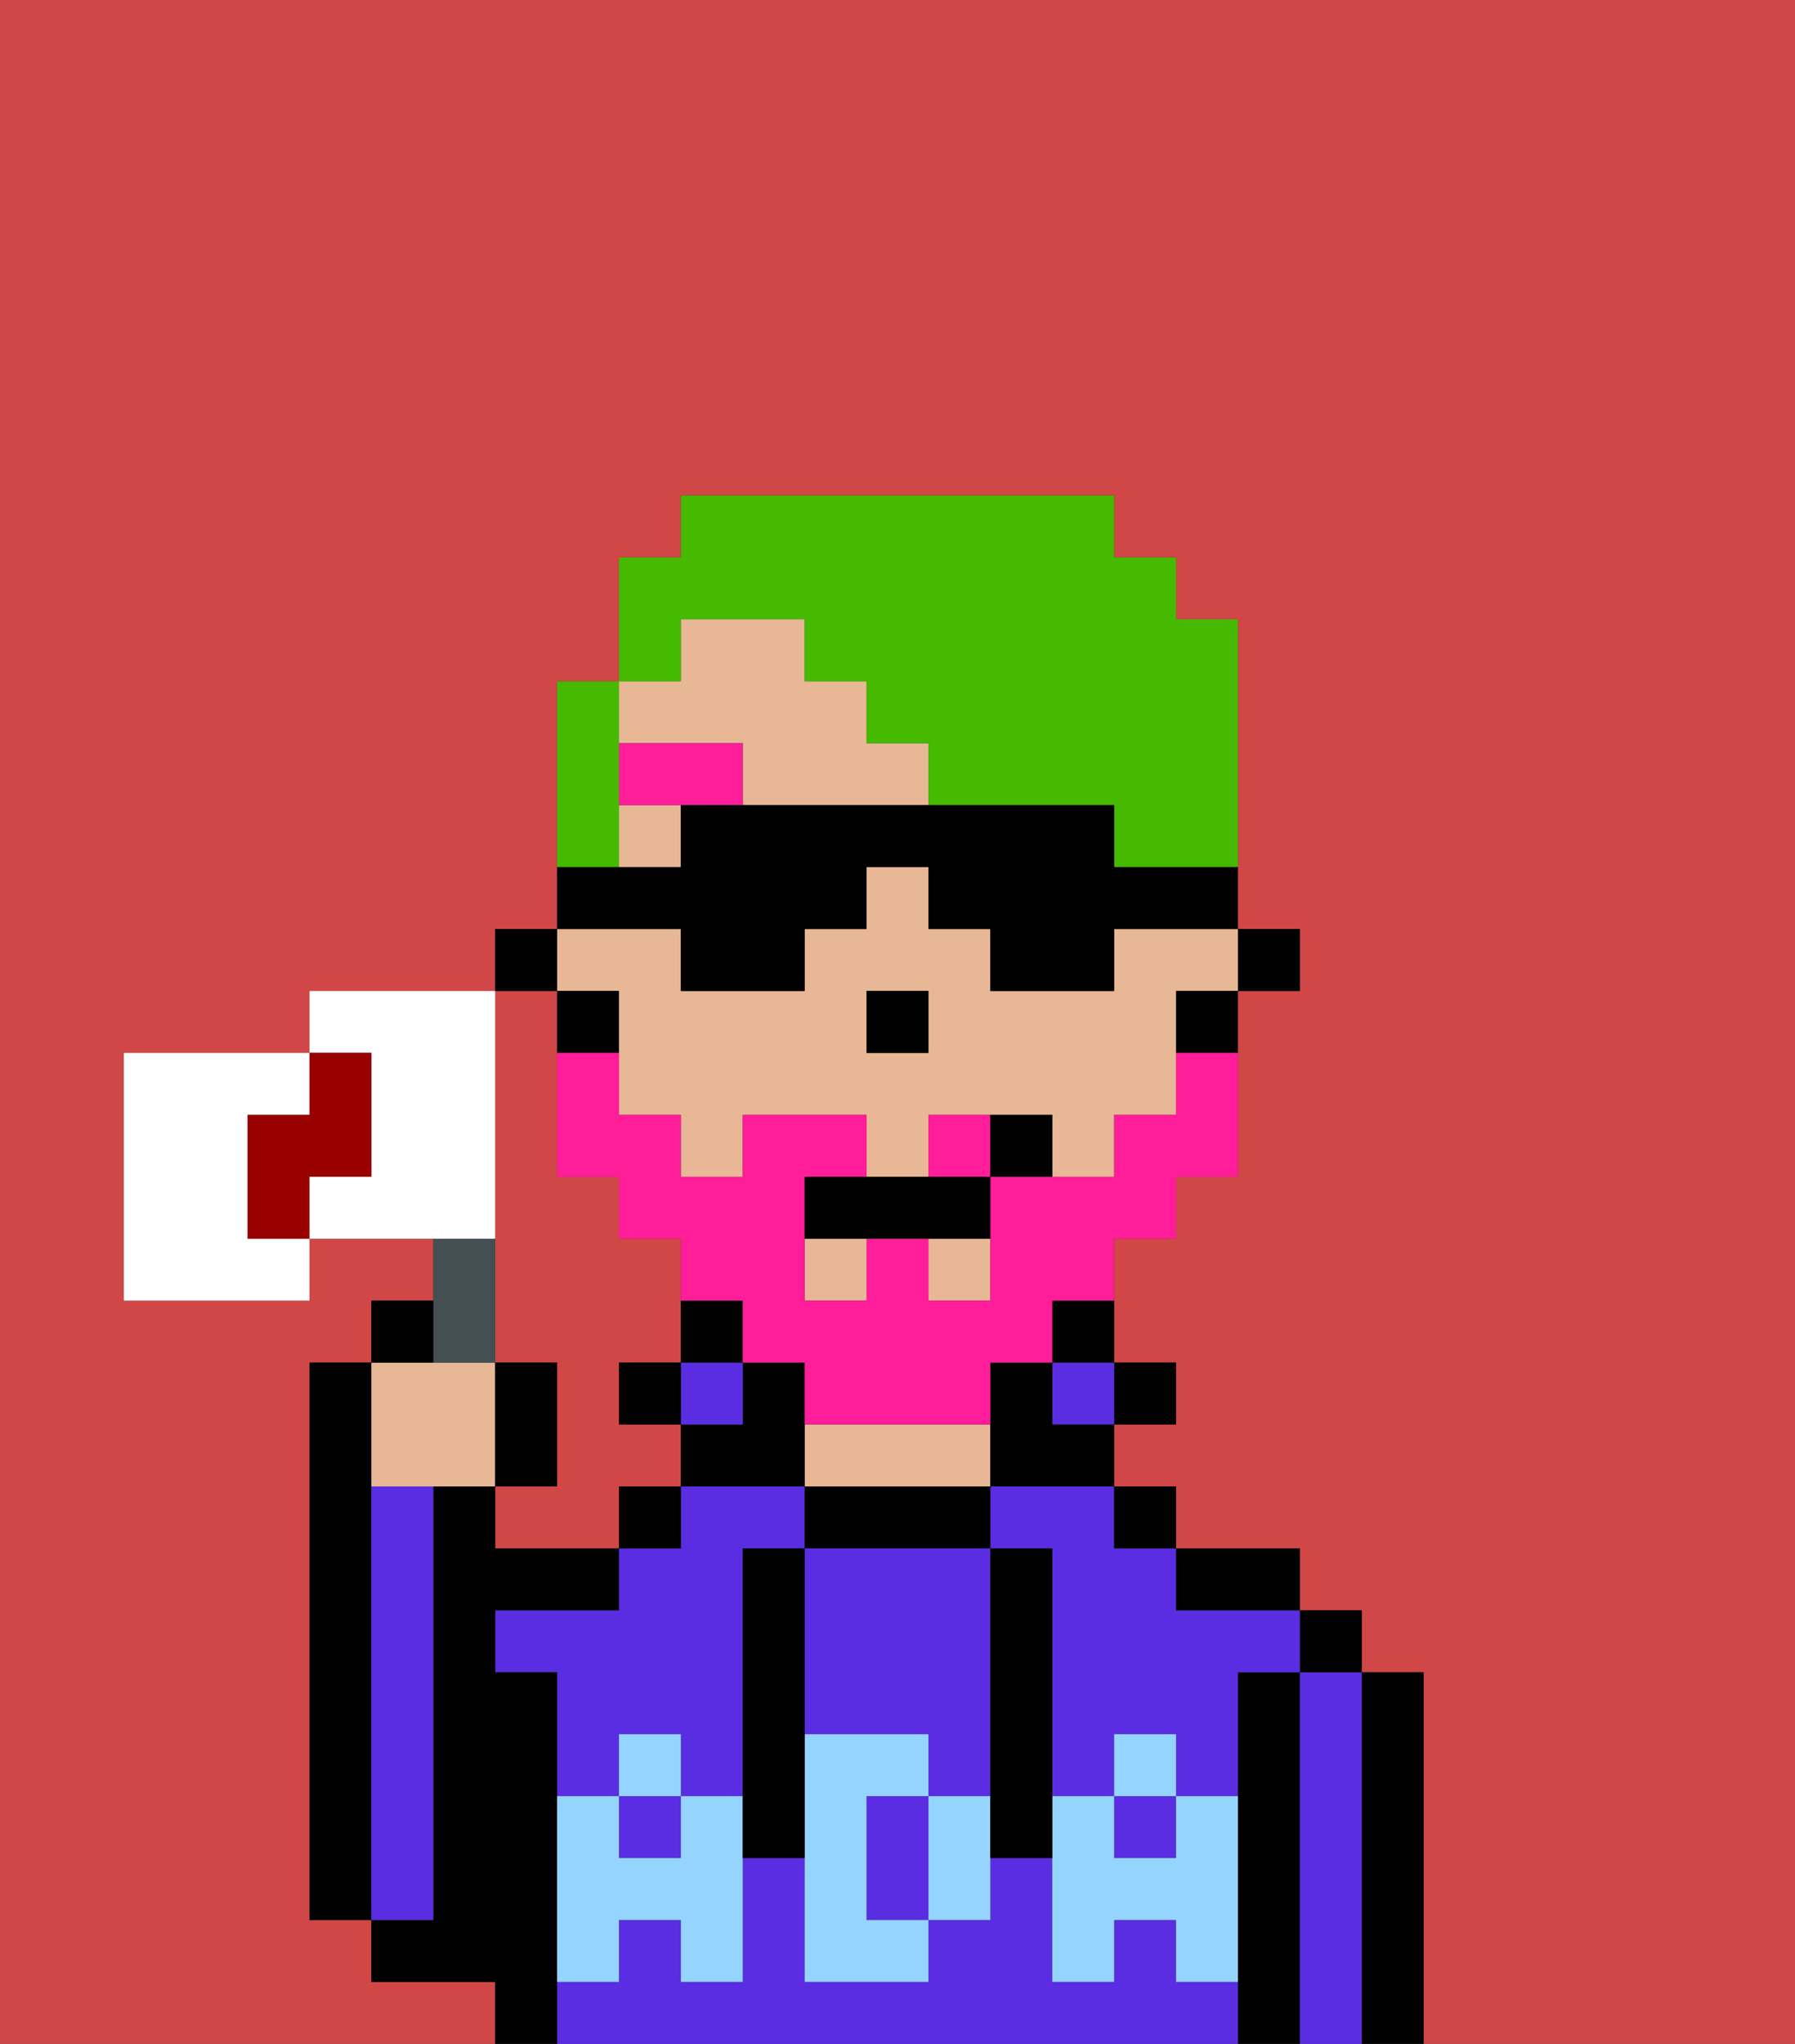 <svg xmlns="http://www.w3.org/2000/svg" viewBox="0 0 29 33"><rect x="0" y="0" width="29" height="33" fill="#333333" stroke="none"/><defs><style>polygon,rect,path{shape-rendering:crispedges;}.qa67-1{fill:#d14646;}.qa67-2{fill:#000000;}.qa67-3{fill:#5a2de2;}.qa67-4{fill:#e8b795;}.qa67-5{fill:#94d4ff;}.qa67-6{fill:#ff1d99;}.qa67-7{fill:#ff1d99;}.qa67-8{fill:#45ba00;}.qa67-9{fill:#455054;}.qa67-10{fill:#ffffff;}.qa67-11{fill:#900;}</style></defs><polygon class="qa67-1" points="15 17 15 17 15 16 14 16 14 16 15 16 15 17"/><rect class="qa67-1" x="13" y="21"/><path class="qa67-1" d="M10,17v1h0V16h0Z"/><path class="qa67-1" d="M8,19v3H9v2H8v1h2V24h1V23H10V22h1V20H10V19H9V16H8v3Z"/><rect class="qa67-1" x="19" y="16" width="1"/><path class="qa67-1" d="M0,33H8V32H6V31H5V22H6V21H7V20H5v1H2V17H5V16H8V15H9V11h1V10h0V9h1V8h7V9h1v1h1v5h1v1H20v3H19v1H18v2h1v1H18v1h1v1h2v1h1v1h1v6h6V0H0Z"/><rect class="qa67-1" x="11" y="19"/><path class="qa67-2" d="M6,24V22H5v9H6V24Z"/><path class="qa67-2" d="M23,27H22v6h1V27Z"/><path class="qa67-3" d="M22,27H21v6h1V27Z"/><rect class="qa67-2" x="21" y="26" width="1" height="1"/><path class="qa67-2" d="M21,27H20v6h1V27Z"/><rect class="qa67-3" x="10" y="29" width="1" height="1"/><path class="qa67-3" d="M10,28h1v1h1V25h1V24H11v1H10v1H8v1H9v2h1Z"/><path class="qa67-3" d="M16,25h1v4h1V28h1v1h1V27h1V26H19V25H18V24H16Z"/><path class="qa67-3" d="M19,32V31H18v1H17V30H16v1H15v1H13V30H12v2H11V31H10v1H9v1H20V32Z"/><rect class="qa67-3" x="18" y="29" width="1" height="1"/><path class="qa67-2" d="M20,26h1V25H19v1Z"/><rect class="qa67-2" x="18" y="24" width="1" height="1"/><rect class="qa67-2" x="18" y="22" width="1" height="1"/><rect class="qa67-3" x="17" y="22" width="1" height="1"/><path class="qa67-2" d="M17,22h1V21H17Z"/><path class="qa67-2" d="M13,24v1h3V24H13Z"/><path class="qa67-4" d="M14,24h2V23H13v1Z"/><path class="qa67-2" d="M13,23V22H12v1H11v1h2Z"/><rect class="qa67-3" x="11" y="22" width="1" height="1"/><path class="qa67-2" d="M12,21H11v1h1Z"/><rect class="qa67-2" x="10" y="24" width="1" height="1"/><rect class="qa67-2" x="10" y="22" width="1" height="1"/><path class="qa67-2" d="M9,31V27H8V26h2V25H8V24H7v7H6v1H8v1H9V31Z"/><path class="qa67-3" d="M7,30V24H6v7H7Z"/><path class="qa67-3" d="M13,25v3h2v1h1V25H13Z"/><path class="qa67-3" d="M14,29v2h1V29Z"/><path class="qa67-5" d="M19,30H18V29H17v3h1V31h1v1h1V29H19Z"/><rect class="qa67-5" x="18" y="28" width="1" height="1"/><path class="qa67-5" d="M15,29v2h1V29Z"/><path class="qa67-5" d="M14,30V29h1V28H13v4h2V31H14Z"/><path class="qa67-5" d="M11,29v1H10V29H9v3h1V31h1v1h1V29Z"/><rect class="qa67-5" x="10" y="28" width="1" height="1"/><path class="qa67-2" d="M13,25H12v5h1V25Z"/><path class="qa67-2" d="M17,28V25H16v5h1V28Z"/><polygon class="qa67-2" points="20 16 20 16 21 16 21 15 20 15 20 16 20 16"/><rect class="qa67-4" x="10" y="13" width="1" height="1"/><polygon class="qa67-4" points="13 21 13 21 13 21 14 21 14 20 13 20 13 21"/><path class="qa67-4" d="M9,16h1v2h1v1h1V18h2v1h1V18h2v1h1V18h1V16h1V15H18v1H16V15H15V14H14v1H13v1H11V15H9Zm5,0h1v1H14Z"/><rect class="qa67-4" x="15" y="20" width="1" height="1"/><path class="qa67-4" d="M14,12V11H13V10H11v1H10v1h2v1h3V12Z"/><path class="qa67-2" d="M19,16v1h1V16Z"/><path class="qa67-2" d="M17,22H16v2h2V23H17Z"/><path class="qa67-2" d="M13,10Z"/><rect class="qa67-2" x="10" y="10" height="1"/><rect class="qa67-2" x="10" y="11" width="1"/><path class="qa67-2" d="M10,16H9v1h1Z"/><polygon class="qa67-2" points="9 16 9 15 9 15 8 15 8 16 9 16 9 16"/><polygon class="qa67-2" points="15 17 15 16 14 16 14 16 14 17 15 17 15 17"/><polygon class="qa67-6" points="10 12 10 13 11 13 11 13 12 13 12 12 10 12"/><path class="qa67-7" d="M16,18H15v1h1Z"/><path class="qa67-7" d="M19,18H18v1H16v2H15V20H14v1H13V19h1V18H12v1H11V18H10V17H9v2h1v1h1v1h1v1h1v1h3V22h1V21h1V20h1V19h1V17H19Z"/><path class="qa67-2" d="M13,20h3V19H13Z"/><path class="qa67-2" d="M17,19V18H16v1Z"/><path class="qa67-8" d="M11,11h0V10h2v1h1v1h1v1h3v1h2V10H19V9H18V8H11V9H10v2Z"/><path class="qa67-8" d="M10,13V11H9v3h1Z"/><path class="qa67-2" d="M11,16h2V15h1V14h1v1h1v1h2V15h2V14H18V13H11v1H9v1h2Z"/><path class="qa67-4" d="M7,24H8V22H6v2Z"/><path class="qa67-9" d="M8,22V20H7v2Z"/><path class="qa67-10" d="M4,19V18H5V17H2v4H5V20H4Z"/><path class="qa67-10" d="M8,19V16H5v1H6v2H5v1H8Z"/><path class="qa67-2" d="M7,21H6v1H7Z"/><path class="qa67-2" d="M9,22H8v2H9Z"/><path class="qa67-11" d="M6,19V17H5v1H4v2H5V19Z"/></svg>